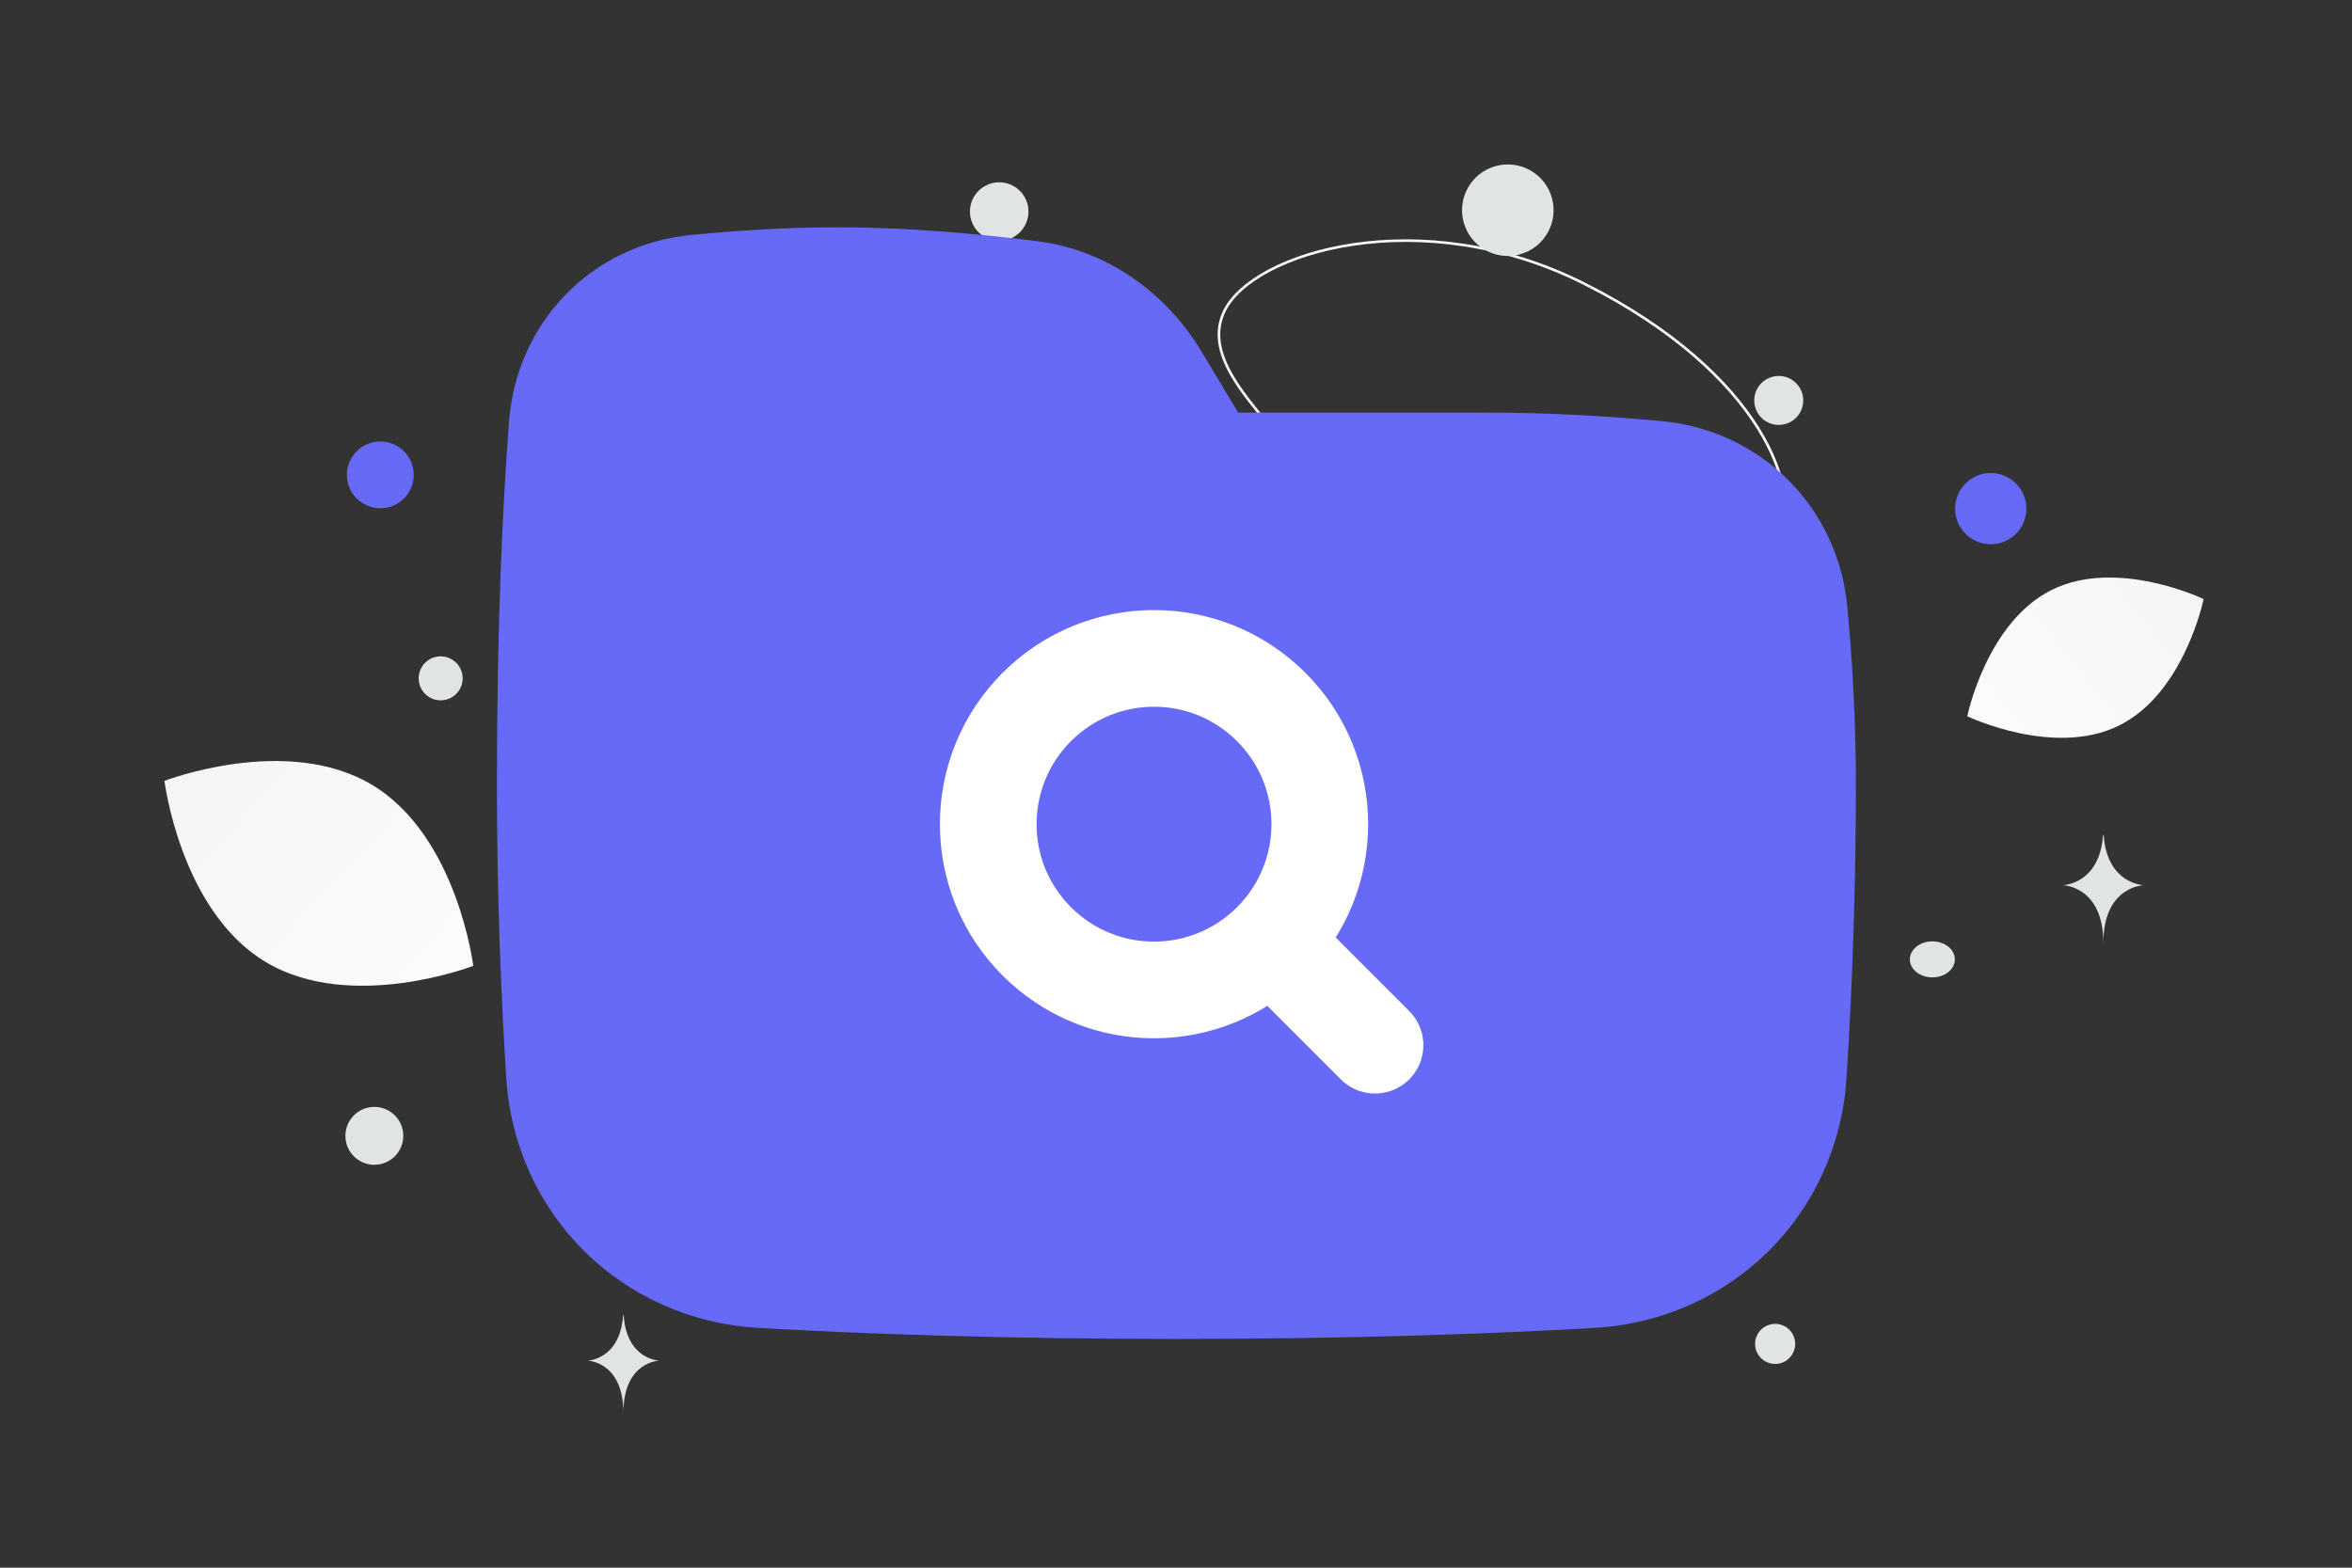 <svg width="900" height="600" viewBox="0 0 900 600" fill="none" xmlns="http://www.w3.org/2000/svg">
<rect x="0" y="0" width="900" height="600" fill="#333333" stroke="none"/>
<g clip-path="url(#clip0_4825_4241)">
<path d="M488.786 166.608C487.466 164.98 486.136 163.362 484.795 161.752C479.883 155.827 474.772 149.661 471.182 143.341C466.61 135.291 464.581 127.115 468.538 118.992C471.264 113.399 477.287 107.964 485.839 103.453C494.379 98.949 505.394 95.392 518.026 93.529C543.29 89.801 574.98 92.852 606.209 108.569C640.559 125.862 661.605 146.011 672.812 164.027C684.039 182.076 685.343 197.885 680.454 206.603C675.407 215.61 667.359 220.75 656.063 223.21C644.742 225.676 630.189 225.443 612.196 223.703L609.934 223.485C583.733 220.957 559.763 218.645 533.54 204.348C514.656 194.059 499.702 180.135 488.786 166.608ZM488.786 166.608L488.395 166.916" stroke="url(#paint0_linear_4825_4241)" stroke-width="1.002"/>
<path d="M810.893 277.665C785.924 290.05 752.785 274.125 752.785 274.125C752.785 274.125 760.15 238.125 785.132 225.757C810.1 213.371 843.226 229.279 843.226 229.279C843.226 229.279 835.861 265.279 810.893 277.665Z" fill="url(#paint1_linear_4825_4241)"/>
<path d="M101.669 368.184C134.293 387.737 181.098 369.662 181.098 369.662C181.098 369.662 174.978 319.893 142.334 300.363C109.711 280.81 62.926 298.863 62.926 298.863C62.926 298.863 69.046 348.632 101.669 368.184Z" fill="url(#paint2_linear_4825_4241)"/>
<path d="M761.765 181.037C754.236 181.037 748.132 187.14 748.132 194.67C748.132 202.199 754.236 208.303 761.765 208.303C769.295 208.303 775.398 202.199 775.398 194.67C775.398 187.14 769.295 181.037 761.765 181.037Z" fill="#666AF6"/>
<path d="M248.28 256.556C239.81 256.556 232.943 263.423 232.943 271.893C232.943 280.364 239.81 287.23 248.28 287.23C256.751 287.23 263.617 280.364 263.617 271.893C263.617 263.423 256.751 256.556 248.28 256.556Z" fill="#666AF6"/>
<path d="M145.531 194.527C138.473 194.527 132.75 188.805 132.75 181.746C132.75 174.687 138.473 168.965 145.531 168.965C152.59 168.965 158.312 174.687 158.312 181.746C158.312 188.805 152.59 194.527 145.531 194.527Z" fill="#666AF6"/>
<path d="M644.844 254.172C641.549 254.172 638.879 251.502 638.879 248.207C638.879 244.913 641.549 242.242 644.844 242.242C648.138 242.242 650.809 244.913 650.809 248.207C650.809 251.502 648.138 254.172 644.844 254.172Z" fill="#666AF6"/>
<path d="M679.265 522.018C675.029 522.018 671.596 518.584 671.596 514.349C671.596 510.113 675.029 506.68 679.265 506.68C683.5 506.68 686.934 510.113 686.934 514.349C686.934 518.584 683.5 522.018 679.265 522.018Z" fill="#E1E4E5"/>
<path d="M143.243 445.799C137.126 445.799 132.166 440.839 132.166 434.722C132.166 428.604 137.126 423.645 143.243 423.645C149.361 423.645 154.32 428.604 154.32 434.722C154.32 440.839 149.361 445.799 143.243 445.799Z" fill="#E1E4E5"/>
<path d="M271.342 160.128C266.686 160.128 262.911 156.353 262.911 151.697C262.911 147.04 266.686 143.266 271.342 143.266C275.999 143.266 279.773 147.04 279.773 151.697C279.773 156.353 275.999 160.128 271.342 160.128Z" fill="#E1E4E5"/>
<path d="M680.643 162.633C675.466 162.633 671.27 158.436 671.27 153.26C671.27 148.083 675.466 143.887 680.643 143.887C685.819 143.887 690.016 148.083 690.016 153.26C690.016 158.436 685.819 162.633 680.643 162.633Z" fill="#E1E4E5"/>
<path d="M176.755 257.445C177.958 261.935 175.294 266.551 170.804 267.754C166.313 268.957 161.698 266.292 160.495 261.802C159.292 257.312 161.956 252.697 166.447 251.493C170.937 250.29 175.552 252.955 176.755 257.445Z" fill="#E1E4E5"/>
<path d="M382.35 92.167C376.166 92.167 371.153 87.154 371.153 80.97C371.153 74.787 376.166 69.773 382.35 69.773C388.534 69.773 393.547 74.787 393.547 80.97C393.547 87.154 388.534 92.167 382.35 92.167Z" fill="#E1E4E5"/>
<path d="M739.422 374.069C734.665 374.069 730.809 370.984 730.809 367.179C730.809 363.374 734.665 360.289 739.422 360.289C744.179 360.289 748.035 363.374 748.035 367.179C748.035 370.984 744.179 374.069 739.422 374.069Z" fill="#E1E4E5"/>
<path d="M593.89 75.921C596.394 85.266 590.848 94.871 581.503 97.375C572.158 99.879 562.553 94.333 560.049 84.989C557.545 75.644 563.091 66.038 572.436 63.535C581.78 61.031 591.386 66.576 593.89 75.921Z" fill="#E1E4E5"/>
<path d="M804.741 319.592H804.966C806.3 338.496 820.36 338.787 820.36 338.787C820.36 338.787 804.856 339.09 804.856 360.934C804.856 339.09 789.353 338.787 789.353 338.787C789.353 338.787 803.407 338.496 804.741 319.592ZM238.439 503.379H238.639C239.823 520.489 252.298 520.752 252.298 520.752C252.298 520.752 238.542 521.026 238.542 540.796C238.542 521.026 224.785 520.752 224.785 520.752C224.785 520.752 237.255 520.489 238.439 503.379Z" fill="#E1E4E5"/>
<path d="M213.454 216.934L239.208 132.311L269.256 110.236L410.907 118.208L471.614 183.208H603.454C607.869 183.208 651.897 191.384 673.359 195.472L695.435 284.387L681.331 378.821L673.359 446.274L638.407 484.906L471.614 494.717C420.309 493.695 314.143 492.264 299.916 494.717C285.69 497.17 243.705 463.443 224.492 446.274C223.265 418.475 219.341 361.774 213.454 357.358C207.567 352.943 211.001 261.902 213.454 216.934Z" fill="#666AF6"/>
<path d="M526.152 400.027L486.439 360.29M396.725 360.293C421.515 385.082 461.646 385.082 486.436 360.293C511.225 335.504 511.225 295.372 486.436 270.583C461.646 245.793 421.515 245.793 396.725 270.583C371.961 295.372 371.961 335.553 396.725 360.293Z" stroke="white" stroke-width="36.999" stroke-linecap="round" stroke-linejoin="round"/>
<path fill-rule="evenodd" clip-rule="evenodd" d="M447.023 205.172L419.316 158.993C412.285 147.275 401.664 140.575 391.046 139.221C370.593 136.614 345.093 134.262 320.152 134.262C302.82 134.262 285.137 135.399 268.971 136.991C254.089 138.456 243.104 149.511 241.918 164.972C239.544 195.92 237.425 240.216 237.425 299.717C237.425 341.614 238.951 378.936 240.889 409.428C242.698 437.891 264.282 459.375 292.965 461.028C331.887 463.273 384.282 465.172 450.152 465.172C516.022 465.172 568.417 463.273 607.339 461.028C636.022 459.375 657.606 437.891 659.415 409.428C661.725 372.903 662.88 336.315 662.879 299.717C662.879 276.881 661.556 255.203 659.804 236.559C658.359 221.171 646.879 209.692 631.492 208.247C612.848 206.495 591.17 205.172 568.334 205.172H447.023ZM473.788 157.899L459.852 134.672C446.147 111.83 423.448 95.696 397.024 92.328C375.431 89.575 347.792 86.99 320.152 86.99C300.863 86.99 281.574 88.249 264.34 89.946C226.355 93.685 197.703 123.3 194.784 161.356C192.311 193.592 190.152 239.097 190.152 299.717C190.152 342.748 191.719 381.079 193.711 412.427C197.043 464.846 237.806 505.199 290.244 508.223C330.07 510.519 383.373 512.444 450.152 512.444C516.931 512.444 570.233 510.519 610.06 508.223C662.498 505.199 703.26 464.846 706.592 412.427C708.966 374.904 710.153 337.315 710.152 299.717C710.152 275.108 708.728 251.923 706.87 232.137C703.3 194.136 673.914 164.751 635.914 161.181C616.128 159.322 592.942 157.899 568.334 157.899H473.788Z" fill="#666AF6"/>
</g>
<defs>
<linearGradient id="paint0_linear_4825_4241" x1="611.766" y1="325.54" x2="520.303" y2="-85.457" gradientUnits="userSpaceOnUse">
<stop stop-color="white"/>
<stop offset="1" stop-color="#EEEEEE"/>
</linearGradient>
<linearGradient id="paint1_linear_4825_4241" x1="715.012" y1="316.298" x2="920.95" y2="153.401" gradientUnits="userSpaceOnUse">
<stop stop-color="white"/>
<stop offset="1" stop-color="#EEEEEE"/>
</linearGradient>
<linearGradient id="paint2_linear_4825_4241" x1="227.915" y1="431.124" x2="-34.588" y2="187.223" gradientUnits="userSpaceOnUse">
<stop stop-color="white"/>
<stop offset="1" stop-color="#EEEEEE"/>
</linearGradient>
<clipPath id="clip0_4825_4241">
<rect width="900" height="600" fill="white"/>
</clipPath>
</defs>
</svg>
